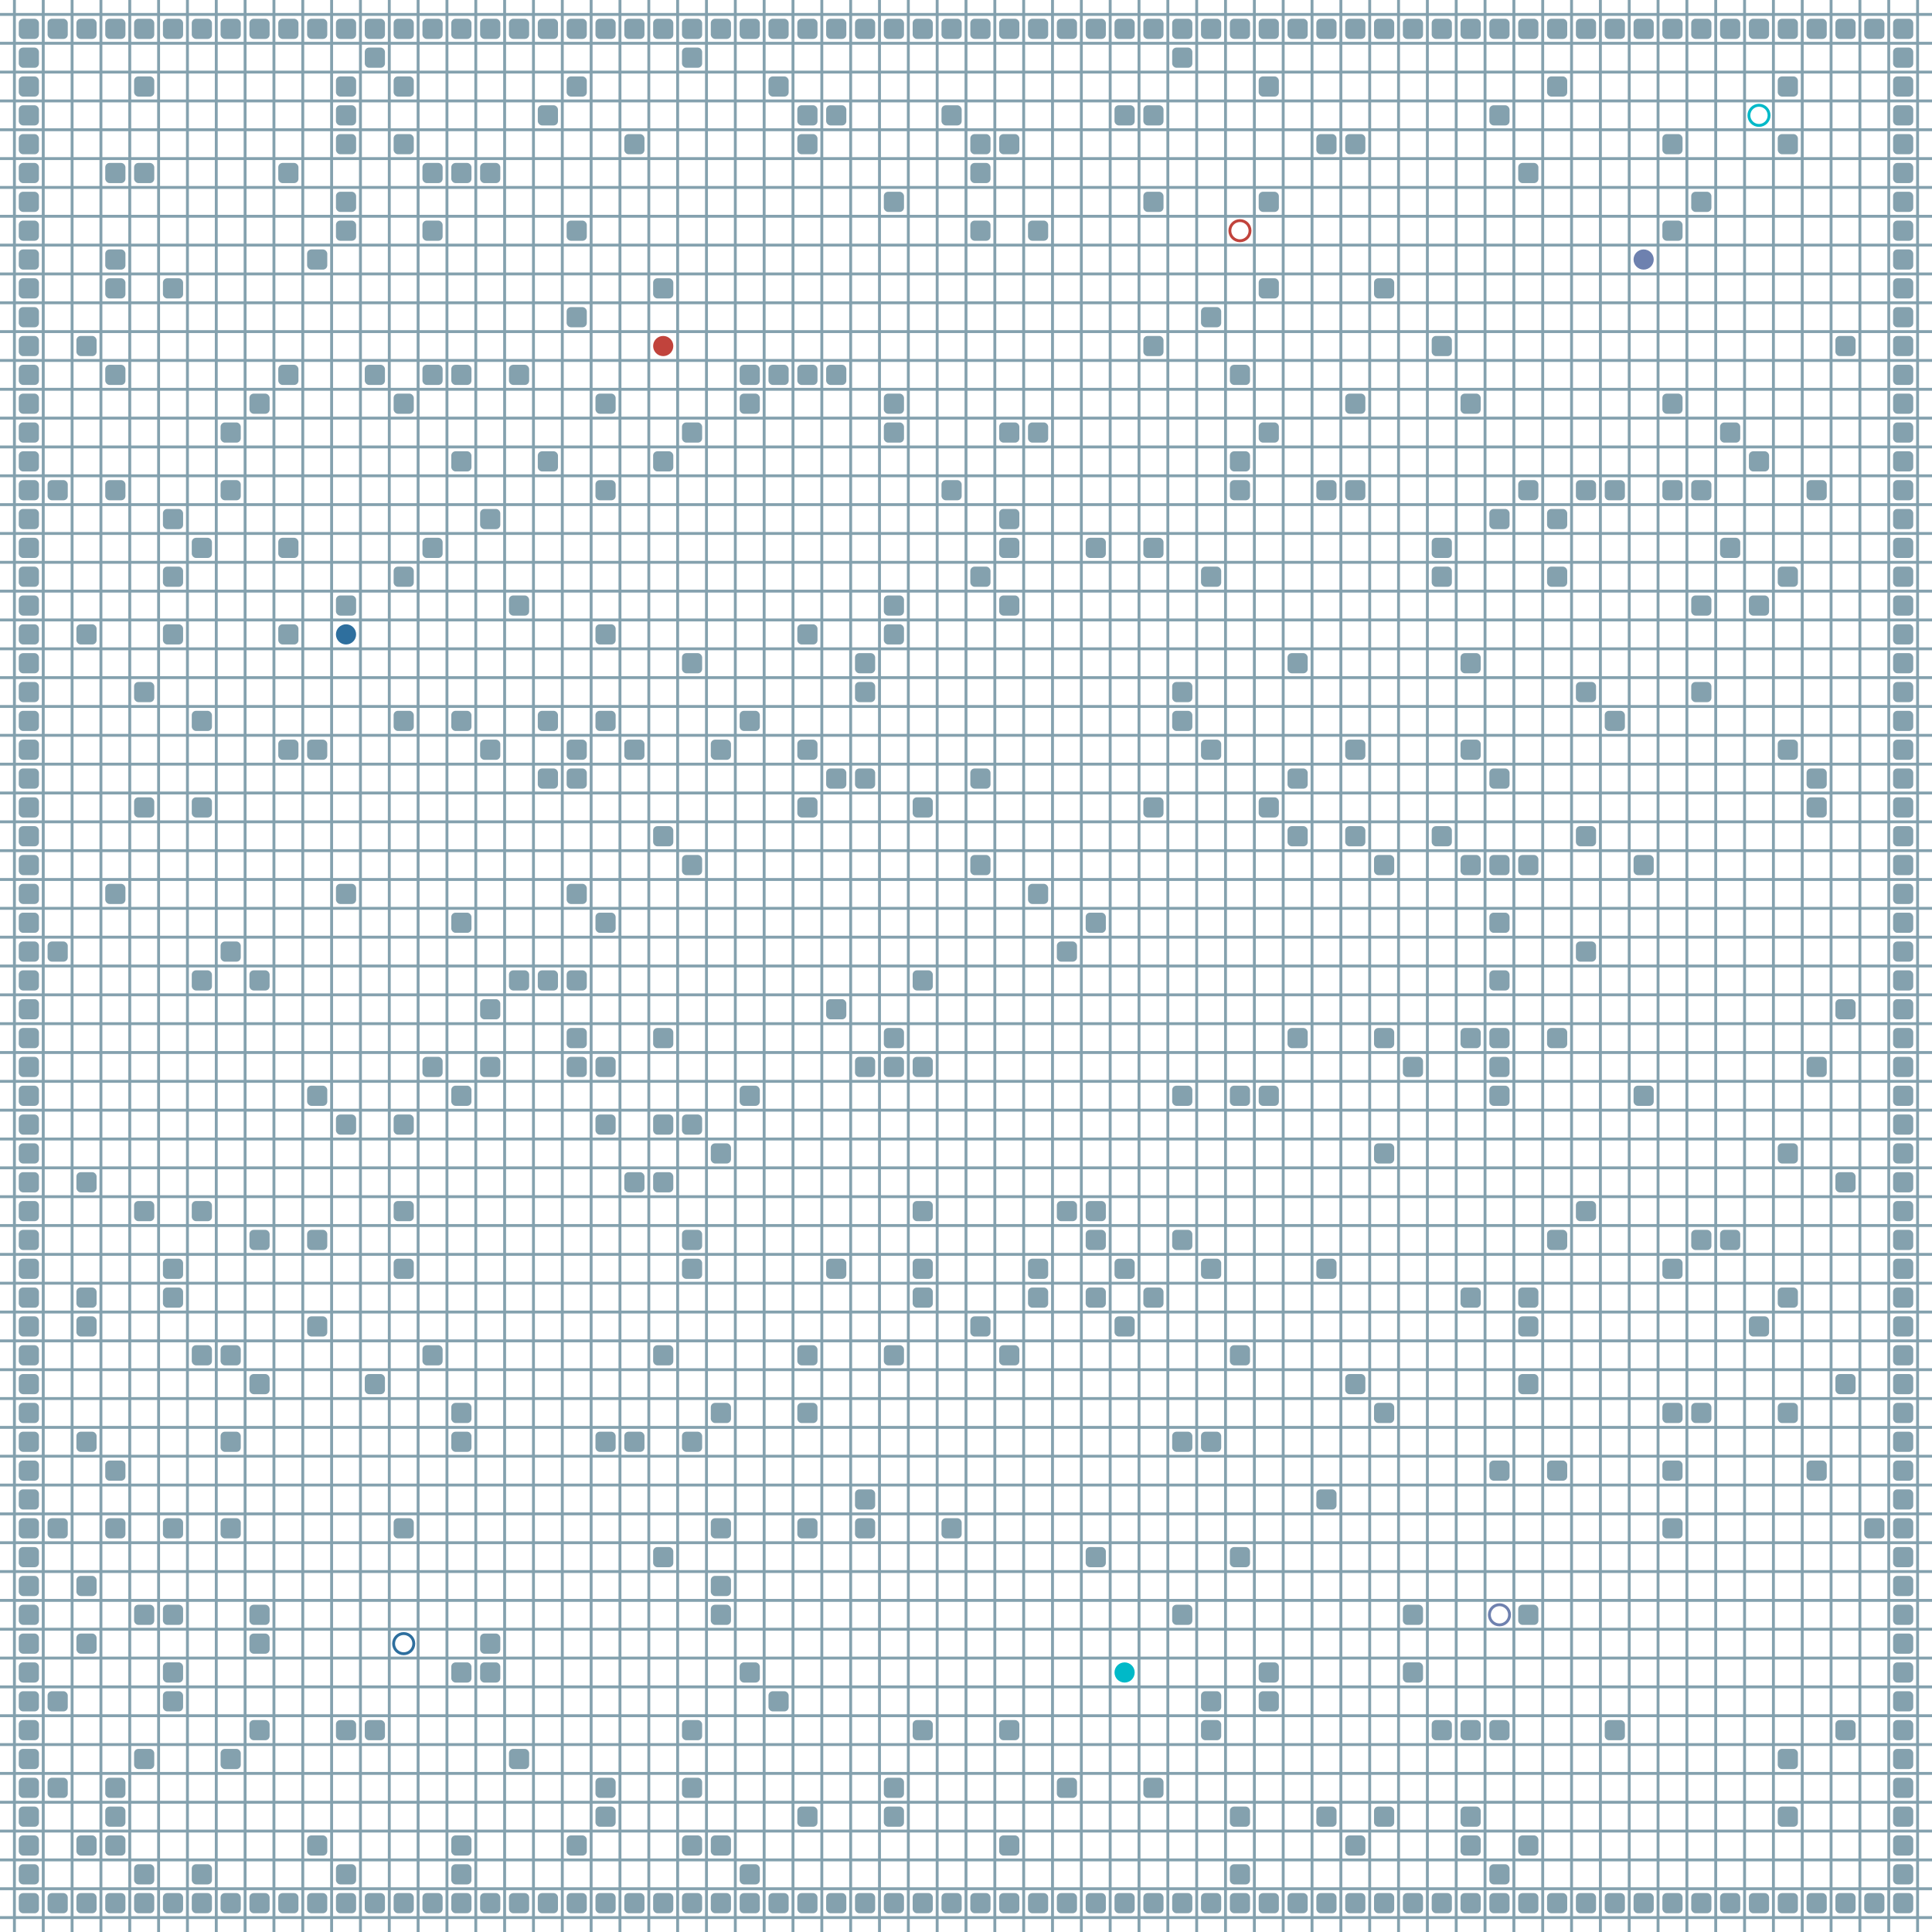 <?xml version="1.0" encoding="UTF-8"?>
        <svg xmlns="http://www.w3.org/2000/svg" xmlns:xlink="http://www.w3.org/1999/xlink"
             width="512" height="512" viewBox="0 -6700 6700 6700">
<defs>

        <rect id="obstacle" width="70" height="70" fill="#84A1AE" rx="15"/>
        <style>
        .line {stroke: #84A1AE; stroke-width: 10;}
        .agent {r: 35;}
        .target {fill: none; stroke-width: 10; r: 35;}
        </style>
        
</defs>

<line class="line" x1="-50.0" x2="-50.0" y1="0" y2="-6700" />
<line class="line" x1="50.0" x2="50.0" y1="0" y2="-6700" />
<line class="line" x1="150.0" x2="150.0" y1="0" y2="-6700" />
<line class="line" x1="250.0" x2="250.0" y1="0" y2="-6700" />
<line class="line" x1="350.0" x2="350.0" y1="0" y2="-6700" />
<line class="line" x1="450.0" x2="450.0" y1="0" y2="-6700" />
<line class="line" x1="550.0" x2="550.0" y1="0" y2="-6700" />
<line class="line" x1="650.0" x2="650.0" y1="0" y2="-6700" />
<line class="line" x1="750.0" x2="750.0" y1="0" y2="-6700" />
<line class="line" x1="850.0" x2="850.0" y1="0" y2="-6700" />
<line class="line" x1="950.0" x2="950.0" y1="0" y2="-6700" />
<line class="line" x1="1050.0" x2="1050.0" y1="0" y2="-6700" />
<line class="line" x1="1150.0" x2="1150.0" y1="0" y2="-6700" />
<line class="line" x1="1250.0" x2="1250.0" y1="0" y2="-6700" />
<line class="line" x1="1350.0" x2="1350.0" y1="0" y2="-6700" />
<line class="line" x1="1450.0" x2="1450.0" y1="0" y2="-6700" />
<line class="line" x1="1550.0" x2="1550.0" y1="0" y2="-6700" />
<line class="line" x1="1650.0" x2="1650.0" y1="0" y2="-6700" />
<line class="line" x1="1750.0" x2="1750.0" y1="0" y2="-6700" />
<line class="line" x1="1850.0" x2="1850.0" y1="0" y2="-6700" />
<line class="line" x1="1950.0" x2="1950.0" y1="0" y2="-6700" />
<line class="line" x1="2050.0" x2="2050.0" y1="0" y2="-6700" />
<line class="line" x1="2150.0" x2="2150.0" y1="0" y2="-6700" />
<line class="line" x1="2250.0" x2="2250.0" y1="0" y2="-6700" />
<line class="line" x1="2350.0" x2="2350.0" y1="0" y2="-6700" />
<line class="line" x1="2450.0" x2="2450.0" y1="0" y2="-6700" />
<line class="line" x1="2550.0" x2="2550.0" y1="0" y2="-6700" />
<line class="line" x1="2650.0" x2="2650.0" y1="0" y2="-6700" />
<line class="line" x1="2750.0" x2="2750.0" y1="0" y2="-6700" />
<line class="line" x1="2850.0" x2="2850.0" y1="0" y2="-6700" />
<line class="line" x1="2950.0" x2="2950.0" y1="0" y2="-6700" />
<line class="line" x1="3050.0" x2="3050.0" y1="0" y2="-6700" />
<line class="line" x1="3150.0" x2="3150.0" y1="0" y2="-6700" />
<line class="line" x1="3250.0" x2="3250.0" y1="0" y2="-6700" />
<line class="line" x1="3350.0" x2="3350.0" y1="0" y2="-6700" />
<line class="line" x1="3450.0" x2="3450.0" y1="0" y2="-6700" />
<line class="line" x1="3550.0" x2="3550.0" y1="0" y2="-6700" />
<line class="line" x1="3650.0" x2="3650.0" y1="0" y2="-6700" />
<line class="line" x1="3750.0" x2="3750.0" y1="0" y2="-6700" />
<line class="line" x1="3850.0" x2="3850.0" y1="0" y2="-6700" />
<line class="line" x1="3950.0" x2="3950.0" y1="0" y2="-6700" />
<line class="line" x1="4050.0" x2="4050.0" y1="0" y2="-6700" />
<line class="line" x1="4150.0" x2="4150.0" y1="0" y2="-6700" />
<line class="line" x1="4250.0" x2="4250.0" y1="0" y2="-6700" />
<line class="line" x1="4350.0" x2="4350.0" y1="0" y2="-6700" />
<line class="line" x1="4450.0" x2="4450.0" y1="0" y2="-6700" />
<line class="line" x1="4550.0" x2="4550.0" y1="0" y2="-6700" />
<line class="line" x1="4650.0" x2="4650.0" y1="0" y2="-6700" />
<line class="line" x1="4750.0" x2="4750.0" y1="0" y2="-6700" />
<line class="line" x1="4850.0" x2="4850.0" y1="0" y2="-6700" />
<line class="line" x1="4950.0" x2="4950.0" y1="0" y2="-6700" />
<line class="line" x1="5050.0" x2="5050.0" y1="0" y2="-6700" />
<line class="line" x1="5150.0" x2="5150.0" y1="0" y2="-6700" />
<line class="line" x1="5250.0" x2="5250.0" y1="0" y2="-6700" />
<line class="line" x1="5350.0" x2="5350.0" y1="0" y2="-6700" />
<line class="line" x1="5450.0" x2="5450.0" y1="0" y2="-6700" />
<line class="line" x1="5550.0" x2="5550.0" y1="0" y2="-6700" />
<line class="line" x1="5650.0" x2="5650.0" y1="0" y2="-6700" />
<line class="line" x1="5750.0" x2="5750.0" y1="0" y2="-6700" />
<line class="line" x1="5850.0" x2="5850.0" y1="0" y2="-6700" />
<line class="line" x1="5950.0" x2="5950.0" y1="0" y2="-6700" />
<line class="line" x1="6050.0" x2="6050.0" y1="0" y2="-6700" />
<line class="line" x1="6150.0" x2="6150.0" y1="0" y2="-6700" />
<line class="line" x1="6250.0" x2="6250.0" y1="0" y2="-6700" />
<line class="line" x1="6350.0" x2="6350.0" y1="0" y2="-6700" />
<line class="line" x1="6450.0" x2="6450.0" y1="0" y2="-6700" />
<line class="line" x1="6550.0" x2="6550.0" y1="0" y2="-6700" />
<line class="line" x1="6650.0" x2="6650.0" y1="0" y2="-6700" />
<line class="line" x1="0" x2="6700" y1="50.0" y2="50.0" />
<line class="line" x1="0" x2="6700" y1="-50.0" y2="-50.0" />
<line class="line" x1="0" x2="6700" y1="-150.0" y2="-150.0" />
<line class="line" x1="0" x2="6700" y1="-250.0" y2="-250.0" />
<line class="line" x1="0" x2="6700" y1="-350.0" y2="-350.0" />
<line class="line" x1="0" x2="6700" y1="-450.0" y2="-450.0" />
<line class="line" x1="0" x2="6700" y1="-550.0" y2="-550.0" />
<line class="line" x1="0" x2="6700" y1="-650.0" y2="-650.0" />
<line class="line" x1="0" x2="6700" y1="-750.0" y2="-750.0" />
<line class="line" x1="0" x2="6700" y1="-850.0" y2="-850.0" />
<line class="line" x1="0" x2="6700" y1="-950.0" y2="-950.0" />
<line class="line" x1="0" x2="6700" y1="-1050.0" y2="-1050.0" />
<line class="line" x1="0" x2="6700" y1="-1150.0" y2="-1150.0" />
<line class="line" x1="0" x2="6700" y1="-1250.0" y2="-1250.0" />
<line class="line" x1="0" x2="6700" y1="-1350.0" y2="-1350.0" />
<line class="line" x1="0" x2="6700" y1="-1450.0" y2="-1450.0" />
<line class="line" x1="0" x2="6700" y1="-1550.0" y2="-1550.0" />
<line class="line" x1="0" x2="6700" y1="-1650.0" y2="-1650.0" />
<line class="line" x1="0" x2="6700" y1="-1750.0" y2="-1750.0" />
<line class="line" x1="0" x2="6700" y1="-1850.0" y2="-1850.0" />
<line class="line" x1="0" x2="6700" y1="-1950.0" y2="-1950.0" />
<line class="line" x1="0" x2="6700" y1="-2050.0" y2="-2050.0" />
<line class="line" x1="0" x2="6700" y1="-2150.0" y2="-2150.0" />
<line class="line" x1="0" x2="6700" y1="-2250.0" y2="-2250.0" />
<line class="line" x1="0" x2="6700" y1="-2350.0" y2="-2350.0" />
<line class="line" x1="0" x2="6700" y1="-2450.0" y2="-2450.0" />
<line class="line" x1="0" x2="6700" y1="-2550.0" y2="-2550.0" />
<line class="line" x1="0" x2="6700" y1="-2650.0" y2="-2650.0" />
<line class="line" x1="0" x2="6700" y1="-2750.0" y2="-2750.0" />
<line class="line" x1="0" x2="6700" y1="-2850.0" y2="-2850.0" />
<line class="line" x1="0" x2="6700" y1="-2950.0" y2="-2950.0" />
<line class="line" x1="0" x2="6700" y1="-3050.0" y2="-3050.0" />
<line class="line" x1="0" x2="6700" y1="-3150.0" y2="-3150.0" />
<line class="line" x1="0" x2="6700" y1="-3250.0" y2="-3250.0" />
<line class="line" x1="0" x2="6700" y1="-3350.0" y2="-3350.0" />
<line class="line" x1="0" x2="6700" y1="-3450.0" y2="-3450.0" />
<line class="line" x1="0" x2="6700" y1="-3550.0" y2="-3550.0" />
<line class="line" x1="0" x2="6700" y1="-3650.0" y2="-3650.0" />
<line class="line" x1="0" x2="6700" y1="-3750.0" y2="-3750.0" />
<line class="line" x1="0" x2="6700" y1="-3850.0" y2="-3850.0" />
<line class="line" x1="0" x2="6700" y1="-3950.0" y2="-3950.0" />
<line class="line" x1="0" x2="6700" y1="-4050.0" y2="-4050.0" />
<line class="line" x1="0" x2="6700" y1="-4150.0" y2="-4150.0" />
<line class="line" x1="0" x2="6700" y1="-4250.0" y2="-4250.0" />
<line class="line" x1="0" x2="6700" y1="-4350.0" y2="-4350.0" />
<line class="line" x1="0" x2="6700" y1="-4450.0" y2="-4450.0" />
<line class="line" x1="0" x2="6700" y1="-4550.0" y2="-4550.0" />
<line class="line" x1="0" x2="6700" y1="-4650.0" y2="-4650.0" />
<line class="line" x1="0" x2="6700" y1="-4750.0" y2="-4750.0" />
<line class="line" x1="0" x2="6700" y1="-4850.0" y2="-4850.0" />
<line class="line" x1="0" x2="6700" y1="-4950.0" y2="-4950.0" />
<line class="line" x1="0" x2="6700" y1="-5050.0" y2="-5050.0" />
<line class="line" x1="0" x2="6700" y1="-5150.0" y2="-5150.0" />
<line class="line" x1="0" x2="6700" y1="-5250.0" y2="-5250.0" />
<line class="line" x1="0" x2="6700" y1="-5350.0" y2="-5350.0" />
<line class="line" x1="0" x2="6700" y1="-5450.0" y2="-5450.0" />
<line class="line" x1="0" x2="6700" y1="-5550.0" y2="-5550.0" />
<line class="line" x1="0" x2="6700" y1="-5650.0" y2="-5650.0" />
<line class="line" x1="0" x2="6700" y1="-5750.0" y2="-5750.0" />
<line class="line" x1="0" x2="6700" y1="-5850.0" y2="-5850.0" />
<line class="line" x1="0" x2="6700" y1="-5950.0" y2="-5950.0" />
<line class="line" x1="0" x2="6700" y1="-6050.0" y2="-6050.0" />
<line class="line" x1="0" x2="6700" y1="-6150.0" y2="-6150.0" />
<line class="line" x1="0" x2="6700" y1="-6250.0" y2="-6250.0" />
<line class="line" x1="0" x2="6700" y1="-6350.0" y2="-6350.0" />
<line class="line" x1="0" x2="6700" y1="-6450.0" y2="-6450.0" />
<line class="line" x1="0" x2="6700" y1="-6550.0" y2="-6550.0" />
<line class="line" x1="0" x2="6700" y1="-6650.0" y2="-6650.0" />
<use href="#obstacle" x="65" y="-135" />
<use href="#obstacle" x="65" y="-235" />
<use href="#obstacle" x="65" y="-335" />
<use href="#obstacle" x="65" y="-435" />
<use href="#obstacle" x="65" y="-535" />
<use href="#obstacle" x="65" y="-635" />
<use href="#obstacle" x="65" y="-735" />
<use href="#obstacle" x="65" y="-835" />
<use href="#obstacle" x="65" y="-935" />
<use href="#obstacle" x="65" y="-1035" />
<use href="#obstacle" x="65" y="-1135" />
<use href="#obstacle" x="65" y="-1235" />
<use href="#obstacle" x="65" y="-1335" />
<use href="#obstacle" x="65" y="-1435" />
<use href="#obstacle" x="65" y="-1535" />
<use href="#obstacle" x="65" y="-1635" />
<use href="#obstacle" x="65" y="-1735" />
<use href="#obstacle" x="65" y="-1835" />
<use href="#obstacle" x="65" y="-1935" />
<use href="#obstacle" x="65" y="-2035" />
<use href="#obstacle" x="65" y="-2135" />
<use href="#obstacle" x="65" y="-2235" />
<use href="#obstacle" x="65" y="-2335" />
<use href="#obstacle" x="65" y="-2435" />
<use href="#obstacle" x="65" y="-2535" />
<use href="#obstacle" x="65" y="-2635" />
<use href="#obstacle" x="65" y="-2735" />
<use href="#obstacle" x="65" y="-2835" />
<use href="#obstacle" x="65" y="-2935" />
<use href="#obstacle" x="65" y="-3035" />
<use href="#obstacle" x="65" y="-3135" />
<use href="#obstacle" x="65" y="-3235" />
<use href="#obstacle" x="65" y="-3335" />
<use href="#obstacle" x="65" y="-3435" />
<use href="#obstacle" x="65" y="-3535" />
<use href="#obstacle" x="65" y="-3635" />
<use href="#obstacle" x="65" y="-3735" />
<use href="#obstacle" x="65" y="-3835" />
<use href="#obstacle" x="65" y="-3935" />
<use href="#obstacle" x="65" y="-4035" />
<use href="#obstacle" x="65" y="-4135" />
<use href="#obstacle" x="65" y="-4235" />
<use href="#obstacle" x="65" y="-4335" />
<use href="#obstacle" x="65" y="-4435" />
<use href="#obstacle" x="65" y="-4535" />
<use href="#obstacle" x="65" y="-4635" />
<use href="#obstacle" x="65" y="-4735" />
<use href="#obstacle" x="65" y="-4835" />
<use href="#obstacle" x="65" y="-4935" />
<use href="#obstacle" x="65" y="-5035" />
<use href="#obstacle" x="65" y="-5135" />
<use href="#obstacle" x="65" y="-5235" />
<use href="#obstacle" x="65" y="-5335" />
<use href="#obstacle" x="65" y="-5435" />
<use href="#obstacle" x="65" y="-5535" />
<use href="#obstacle" x="65" y="-5635" />
<use href="#obstacle" x="65" y="-5735" />
<use href="#obstacle" x="65" y="-5835" />
<use href="#obstacle" x="65" y="-5935" />
<use href="#obstacle" x="65" y="-6035" />
<use href="#obstacle" x="65" y="-6135" />
<use href="#obstacle" x="65" y="-6235" />
<use href="#obstacle" x="65" y="-6335" />
<use href="#obstacle" x="65" y="-6435" />
<use href="#obstacle" x="65" y="-6535" />
<use href="#obstacle" x="65" y="-6635" />
<use href="#obstacle" x="165" y="-135" />
<use href="#obstacle" x="165" y="-535" />
<use href="#obstacle" x="165" y="-835" />
<use href="#obstacle" x="165" y="-1435" />
<use href="#obstacle" x="165" y="-3435" />
<use href="#obstacle" x="165" y="-5035" />
<use href="#obstacle" x="165" y="-6635" />
<use href="#obstacle" x="265" y="-135" />
<use href="#obstacle" x="265" y="-335" />
<use href="#obstacle" x="265" y="-1035" />
<use href="#obstacle" x="265" y="-1235" />
<use href="#obstacle" x="265" y="-1735" />
<use href="#obstacle" x="265" y="-2135" />
<use href="#obstacle" x="265" y="-2235" />
<use href="#obstacle" x="265" y="-2635" />
<use href="#obstacle" x="265" y="-4535" />
<use href="#obstacle" x="265" y="-5535" />
<use href="#obstacle" x="265" y="-6635" />
<use href="#obstacle" x="365" y="-135" />
<use href="#obstacle" x="365" y="-335" />
<use href="#obstacle" x="365" y="-435" />
<use href="#obstacle" x="365" y="-535" />
<use href="#obstacle" x="365" y="-1435" />
<use href="#obstacle" x="365" y="-1635" />
<use href="#obstacle" x="365" y="-3635" />
<use href="#obstacle" x="365" y="-5035" />
<use href="#obstacle" x="365" y="-5435" />
<use href="#obstacle" x="365" y="-5735" />
<use href="#obstacle" x="365" y="-5835" />
<use href="#obstacle" x="365" y="-6135" />
<use href="#obstacle" x="365" y="-6635" />
<use href="#obstacle" x="465" y="-135" />
<use href="#obstacle" x="465" y="-235" />
<use href="#obstacle" x="465" y="-635" />
<use href="#obstacle" x="465" y="-1135" />
<use href="#obstacle" x="465" y="-2535" />
<use href="#obstacle" x="465" y="-3935" />
<use href="#obstacle" x="465" y="-4335" />
<use href="#obstacle" x="465" y="-6135" />
<use href="#obstacle" x="465" y="-6435" />
<use href="#obstacle" x="465" y="-6635" />
<use href="#obstacle" x="565" y="-135" />
<use href="#obstacle" x="565" y="-835" />
<use href="#obstacle" x="565" y="-935" />
<use href="#obstacle" x="565" y="-1135" />
<use href="#obstacle" x="565" y="-1435" />
<use href="#obstacle" x="565" y="-2235" />
<use href="#obstacle" x="565" y="-2335" />
<use href="#obstacle" x="565" y="-4535" />
<use href="#obstacle" x="565" y="-4735" />
<use href="#obstacle" x="565" y="-4935" />
<use href="#obstacle" x="565" y="-5735" />
<use href="#obstacle" x="565" y="-6635" />
<use href="#obstacle" x="665" y="-135" />
<use href="#obstacle" x="665" y="-235" />
<use href="#obstacle" x="665" y="-2035" />
<use href="#obstacle" x="665" y="-2535" />
<use href="#obstacle" x="665" y="-3335" />
<use href="#obstacle" x="665" y="-3935" />
<use href="#obstacle" x="665" y="-4235" />
<use href="#obstacle" x="665" y="-4835" />
<use href="#obstacle" x="665" y="-6635" />
<use href="#obstacle" x="765" y="-135" />
<use href="#obstacle" x="765" y="-635" />
<use href="#obstacle" x="765" y="-1435" />
<use href="#obstacle" x="765" y="-1735" />
<use href="#obstacle" x="765" y="-2035" />
<use href="#obstacle" x="765" y="-3435" />
<use href="#obstacle" x="765" y="-5035" />
<use href="#obstacle" x="765" y="-5235" />
<use href="#obstacle" x="765" y="-6635" />
<use href="#obstacle" x="865" y="-135" />
<use href="#obstacle" x="865" y="-735" />
<use href="#obstacle" x="865" y="-1035" />
<use href="#obstacle" x="865" y="-1135" />
<use href="#obstacle" x="865" y="-1935" />
<use href="#obstacle" x="865" y="-2435" />
<use href="#obstacle" x="865" y="-3335" />
<use href="#obstacle" x="865" y="-5335" />
<use href="#obstacle" x="865" y="-6635" />
<use href="#obstacle" x="965" y="-135" />
<use href="#obstacle" x="965" y="-4135" />
<use href="#obstacle" x="965" y="-4535" />
<use href="#obstacle" x="965" y="-4835" />
<use href="#obstacle" x="965" y="-5435" />
<use href="#obstacle" x="965" y="-6135" />
<use href="#obstacle" x="965" y="-6635" />
<use href="#obstacle" x="1065" y="-135" />
<use href="#obstacle" x="1065" y="-335" />
<use href="#obstacle" x="1065" y="-2135" />
<use href="#obstacle" x="1065" y="-2435" />
<use href="#obstacle" x="1065" y="-2935" />
<use href="#obstacle" x="1065" y="-4135" />
<use href="#obstacle" x="1065" y="-5835" />
<use href="#obstacle" x="1065" y="-6635" />
<use href="#obstacle" x="1165" y="-135" />
<use href="#obstacle" x="1165" y="-235" />
<use href="#obstacle" x="1165" y="-735" />
<use href="#obstacle" x="1165" y="-2835" />
<use href="#obstacle" x="1165" y="-3635" />
<use href="#obstacle" x="1165" y="-4635" />
<use href="#obstacle" x="1165" y="-5935" />
<use href="#obstacle" x="1165" y="-6035" />
<use href="#obstacle" x="1165" y="-6235" />
<use href="#obstacle" x="1165" y="-6335" />
<use href="#obstacle" x="1165" y="-6435" />
<use href="#obstacle" x="1165" y="-6635" />
<use href="#obstacle" x="1265" y="-135" />
<use href="#obstacle" x="1265" y="-735" />
<use href="#obstacle" x="1265" y="-1935" />
<use href="#obstacle" x="1265" y="-5435" />
<use href="#obstacle" x="1265" y="-6535" />
<use href="#obstacle" x="1265" y="-6635" />
<use href="#obstacle" x="1365" y="-135" />
<use href="#obstacle" x="1365" y="-1435" />
<use href="#obstacle" x="1365" y="-2335" />
<use href="#obstacle" x="1365" y="-2535" />
<use href="#obstacle" x="1365" y="-2835" />
<use href="#obstacle" x="1365" y="-4235" />
<use href="#obstacle" x="1365" y="-4735" />
<use href="#obstacle" x="1365" y="-5335" />
<use href="#obstacle" x="1365" y="-6235" />
<use href="#obstacle" x="1365" y="-6435" />
<use href="#obstacle" x="1365" y="-6635" />
<use href="#obstacle" x="1465" y="-135" />
<use href="#obstacle" x="1465" y="-2035" />
<use href="#obstacle" x="1465" y="-3035" />
<use href="#obstacle" x="1465" y="-4835" />
<use href="#obstacle" x="1465" y="-5435" />
<use href="#obstacle" x="1465" y="-5935" />
<use href="#obstacle" x="1465" y="-6135" />
<use href="#obstacle" x="1465" y="-6635" />
<use href="#obstacle" x="1565" y="-135" />
<use href="#obstacle" x="1565" y="-235" />
<use href="#obstacle" x="1565" y="-335" />
<use href="#obstacle" x="1565" y="-935" />
<use href="#obstacle" x="1565" y="-1735" />
<use href="#obstacle" x="1565" y="-1835" />
<use href="#obstacle" x="1565" y="-2935" />
<use href="#obstacle" x="1565" y="-3535" />
<use href="#obstacle" x="1565" y="-4235" />
<use href="#obstacle" x="1565" y="-5135" />
<use href="#obstacle" x="1565" y="-5435" />
<use href="#obstacle" x="1565" y="-6135" />
<use href="#obstacle" x="1565" y="-6635" />
<use href="#obstacle" x="1665" y="-135" />
<use href="#obstacle" x="1665" y="-935" />
<use href="#obstacle" x="1665" y="-1035" />
<use href="#obstacle" x="1665" y="-3035" />
<use href="#obstacle" x="1665" y="-3235" />
<use href="#obstacle" x="1665" y="-4135" />
<use href="#obstacle" x="1665" y="-4935" />
<use href="#obstacle" x="1665" y="-6135" />
<use href="#obstacle" x="1665" y="-6635" />
<use href="#obstacle" x="1765" y="-135" />
<use href="#obstacle" x="1765" y="-635" />
<use href="#obstacle" x="1765" y="-3335" />
<use href="#obstacle" x="1765" y="-4635" />
<use href="#obstacle" x="1765" y="-5435" />
<use href="#obstacle" x="1765" y="-6635" />
<use href="#obstacle" x="1865" y="-135" />
<use href="#obstacle" x="1865" y="-3335" />
<use href="#obstacle" x="1865" y="-4035" />
<use href="#obstacle" x="1865" y="-4235" />
<use href="#obstacle" x="1865" y="-5135" />
<use href="#obstacle" x="1865" y="-6335" />
<use href="#obstacle" x="1865" y="-6635" />
<use href="#obstacle" x="1965" y="-135" />
<use href="#obstacle" x="1965" y="-335" />
<use href="#obstacle" x="1965" y="-3035" />
<use href="#obstacle" x="1965" y="-3135" />
<use href="#obstacle" x="1965" y="-3335" />
<use href="#obstacle" x="1965" y="-3635" />
<use href="#obstacle" x="1965" y="-4035" />
<use href="#obstacle" x="1965" y="-4135" />
<use href="#obstacle" x="1965" y="-5635" />
<use href="#obstacle" x="1965" y="-5935" />
<use href="#obstacle" x="1965" y="-6435" />
<use href="#obstacle" x="1965" y="-6635" />
<use href="#obstacle" x="2065" y="-135" />
<use href="#obstacle" x="2065" y="-435" />
<use href="#obstacle" x="2065" y="-535" />
<use href="#obstacle" x="2065" y="-1735" />
<use href="#obstacle" x="2065" y="-2835" />
<use href="#obstacle" x="2065" y="-3035" />
<use href="#obstacle" x="2065" y="-3535" />
<use href="#obstacle" x="2065" y="-4235" />
<use href="#obstacle" x="2065" y="-4535" />
<use href="#obstacle" x="2065" y="-5035" />
<use href="#obstacle" x="2065" y="-5335" />
<use href="#obstacle" x="2065" y="-6635" />
<use href="#obstacle" x="2165" y="-135" />
<use href="#obstacle" x="2165" y="-1735" />
<use href="#obstacle" x="2165" y="-2635" />
<use href="#obstacle" x="2165" y="-4135" />
<use href="#obstacle" x="2165" y="-6235" />
<use href="#obstacle" x="2165" y="-6635" />
<use href="#obstacle" x="2265" y="-135" />
<use href="#obstacle" x="2265" y="-1335" />
<use href="#obstacle" x="2265" y="-2035" />
<use href="#obstacle" x="2265" y="-2635" />
<use href="#obstacle" x="2265" y="-2835" />
<use href="#obstacle" x="2265" y="-3135" />
<use href="#obstacle" x="2265" y="-3835" />
<use href="#obstacle" x="2265" y="-5135" />
<use href="#obstacle" x="2265" y="-5735" />
<use href="#obstacle" x="2265" y="-6635" />
<use href="#obstacle" x="2365" y="-135" />
<use href="#obstacle" x="2365" y="-335" />
<use href="#obstacle" x="2365" y="-535" />
<use href="#obstacle" x="2365" y="-735" />
<use href="#obstacle" x="2365" y="-1735" />
<use href="#obstacle" x="2365" y="-2335" />
<use href="#obstacle" x="2365" y="-2435" />
<use href="#obstacle" x="2365" y="-2835" />
<use href="#obstacle" x="2365" y="-3735" />
<use href="#obstacle" x="2365" y="-4435" />
<use href="#obstacle" x="2365" y="-5235" />
<use href="#obstacle" x="2365" y="-6535" />
<use href="#obstacle" x="2365" y="-6635" />
<use href="#obstacle" x="2465" y="-135" />
<use href="#obstacle" x="2465" y="-335" />
<use href="#obstacle" x="2465" y="-1135" />
<use href="#obstacle" x="2465" y="-1235" />
<use href="#obstacle" x="2465" y="-1435" />
<use href="#obstacle" x="2465" y="-1835" />
<use href="#obstacle" x="2465" y="-2735" />
<use href="#obstacle" x="2465" y="-4135" />
<use href="#obstacle" x="2465" y="-6635" />
<use href="#obstacle" x="2565" y="-135" />
<use href="#obstacle" x="2565" y="-235" />
<use href="#obstacle" x="2565" y="-935" />
<use href="#obstacle" x="2565" y="-2935" />
<use href="#obstacle" x="2565" y="-4235" />
<use href="#obstacle" x="2565" y="-5335" />
<use href="#obstacle" x="2565" y="-5435" />
<use href="#obstacle" x="2565" y="-6635" />
<use href="#obstacle" x="2665" y="-135" />
<use href="#obstacle" x="2665" y="-835" />
<use href="#obstacle" x="2665" y="-5435" />
<use href="#obstacle" x="2665" y="-6435" />
<use href="#obstacle" x="2665" y="-6635" />
<use href="#obstacle" x="2765" y="-135" />
<use href="#obstacle" x="2765" y="-435" />
<use href="#obstacle" x="2765" y="-1435" />
<use href="#obstacle" x="2765" y="-1835" />
<use href="#obstacle" x="2765" y="-2035" />
<use href="#obstacle" x="2765" y="-3935" />
<use href="#obstacle" x="2765" y="-4135" />
<use href="#obstacle" x="2765" y="-4535" />
<use href="#obstacle" x="2765" y="-5435" />
<use href="#obstacle" x="2765" y="-6235" />
<use href="#obstacle" x="2765" y="-6335" />
<use href="#obstacle" x="2765" y="-6635" />
<use href="#obstacle" x="2865" y="-135" />
<use href="#obstacle" x="2865" y="-2335" />
<use href="#obstacle" x="2865" y="-3235" />
<use href="#obstacle" x="2865" y="-4035" />
<use href="#obstacle" x="2865" y="-5435" />
<use href="#obstacle" x="2865" y="-6335" />
<use href="#obstacle" x="2865" y="-6635" />
<use href="#obstacle" x="2965" y="-135" />
<use href="#obstacle" x="2965" y="-1435" />
<use href="#obstacle" x="2965" y="-1535" />
<use href="#obstacle" x="2965" y="-3035" />
<use href="#obstacle" x="2965" y="-4035" />
<use href="#obstacle" x="2965" y="-4335" />
<use href="#obstacle" x="2965" y="-4435" />
<use href="#obstacle" x="2965" y="-6635" />
<use href="#obstacle" x="3065" y="-135" />
<use href="#obstacle" x="3065" y="-435" />
<use href="#obstacle" x="3065" y="-535" />
<use href="#obstacle" x="3065" y="-2035" />
<use href="#obstacle" x="3065" y="-3035" />
<use href="#obstacle" x="3065" y="-3135" />
<use href="#obstacle" x="3065" y="-4535" />
<use href="#obstacle" x="3065" y="-4635" />
<use href="#obstacle" x="3065" y="-5235" />
<use href="#obstacle" x="3065" y="-5335" />
<use href="#obstacle" x="3065" y="-6035" />
<use href="#obstacle" x="3065" y="-6635" />
<use href="#obstacle" x="3165" y="-135" />
<use href="#obstacle" x="3165" y="-735" />
<use href="#obstacle" x="3165" y="-2235" />
<use href="#obstacle" x="3165" y="-2335" />
<use href="#obstacle" x="3165" y="-2535" />
<use href="#obstacle" x="3165" y="-3035" />
<use href="#obstacle" x="3165" y="-3335" />
<use href="#obstacle" x="3165" y="-3935" />
<use href="#obstacle" x="3165" y="-6635" />
<use href="#obstacle" x="3265" y="-135" />
<use href="#obstacle" x="3265" y="-1435" />
<use href="#obstacle" x="3265" y="-5035" />
<use href="#obstacle" x="3265" y="-6335" />
<use href="#obstacle" x="3265" y="-6635" />
<use href="#obstacle" x="3365" y="-135" />
<use href="#obstacle" x="3365" y="-2135" />
<use href="#obstacle" x="3365" y="-3735" />
<use href="#obstacle" x="3365" y="-4035" />
<use href="#obstacle" x="3365" y="-4735" />
<use href="#obstacle" x="3365" y="-5935" />
<use href="#obstacle" x="3365" y="-6135" />
<use href="#obstacle" x="3365" y="-6235" />
<use href="#obstacle" x="3365" y="-6635" />
<use href="#obstacle" x="3465" y="-135" />
<use href="#obstacle" x="3465" y="-335" />
<use href="#obstacle" x="3465" y="-735" />
<use href="#obstacle" x="3465" y="-2035" />
<use href="#obstacle" x="3465" y="-4635" />
<use href="#obstacle" x="3465" y="-4835" />
<use href="#obstacle" x="3465" y="-4935" />
<use href="#obstacle" x="3465" y="-5235" />
<use href="#obstacle" x="3465" y="-6235" />
<use href="#obstacle" x="3465" y="-6635" />
<use href="#obstacle" x="3565" y="-135" />
<use href="#obstacle" x="3565" y="-2235" />
<use href="#obstacle" x="3565" y="-2335" />
<use href="#obstacle" x="3565" y="-3635" />
<use href="#obstacle" x="3565" y="-5235" />
<use href="#obstacle" x="3565" y="-5935" />
<use href="#obstacle" x="3565" y="-6635" />
<use href="#obstacle" x="3665" y="-135" />
<use href="#obstacle" x="3665" y="-535" />
<use href="#obstacle" x="3665" y="-2535" />
<use href="#obstacle" x="3665" y="-3435" />
<use href="#obstacle" x="3665" y="-6635" />
<use href="#obstacle" x="3765" y="-135" />
<use href="#obstacle" x="3765" y="-1335" />
<use href="#obstacle" x="3765" y="-2235" />
<use href="#obstacle" x="3765" y="-2435" />
<use href="#obstacle" x="3765" y="-2535" />
<use href="#obstacle" x="3765" y="-3535" />
<use href="#obstacle" x="3765" y="-4835" />
<use href="#obstacle" x="3765" y="-6635" />
<use href="#obstacle" x="3865" y="-135" />
<use href="#obstacle" x="3865" y="-2135" />
<use href="#obstacle" x="3865" y="-2335" />
<use href="#obstacle" x="3865" y="-6335" />
<use href="#obstacle" x="3865" y="-6635" />
<use href="#obstacle" x="3965" y="-135" />
<use href="#obstacle" x="3965" y="-535" />
<use href="#obstacle" x="3965" y="-2235" />
<use href="#obstacle" x="3965" y="-3935" />
<use href="#obstacle" x="3965" y="-4835" />
<use href="#obstacle" x="3965" y="-5535" />
<use href="#obstacle" x="3965" y="-6035" />
<use href="#obstacle" x="3965" y="-6335" />
<use href="#obstacle" x="3965" y="-6635" />
<use href="#obstacle" x="4065" y="-135" />
<use href="#obstacle" x="4065" y="-1135" />
<use href="#obstacle" x="4065" y="-1735" />
<use href="#obstacle" x="4065" y="-2435" />
<use href="#obstacle" x="4065" y="-2935" />
<use href="#obstacle" x="4065" y="-4235" />
<use href="#obstacle" x="4065" y="-4335" />
<use href="#obstacle" x="4065" y="-6535" />
<use href="#obstacle" x="4065" y="-6635" />
<use href="#obstacle" x="4165" y="-135" />
<use href="#obstacle" x="4165" y="-735" />
<use href="#obstacle" x="4165" y="-835" />
<use href="#obstacle" x="4165" y="-1735" />
<use href="#obstacle" x="4165" y="-2335" />
<use href="#obstacle" x="4165" y="-4135" />
<use href="#obstacle" x="4165" y="-4735" />
<use href="#obstacle" x="4165" y="-5635" />
<use href="#obstacle" x="4165" y="-6635" />
<use href="#obstacle" x="4265" y="-135" />
<use href="#obstacle" x="4265" y="-235" />
<use href="#obstacle" x="4265" y="-435" />
<use href="#obstacle" x="4265" y="-1335" />
<use href="#obstacle" x="4265" y="-2035" />
<use href="#obstacle" x="4265" y="-2935" />
<use href="#obstacle" x="4265" y="-5035" />
<use href="#obstacle" x="4265" y="-5135" />
<use href="#obstacle" x="4265" y="-5435" />
<use href="#obstacle" x="4265" y="-6635" />
<use href="#obstacle" x="4365" y="-135" />
<use href="#obstacle" x="4365" y="-835" />
<use href="#obstacle" x="4365" y="-935" />
<use href="#obstacle" x="4365" y="-2935" />
<use href="#obstacle" x="4365" y="-3935" />
<use href="#obstacle" x="4365" y="-5235" />
<use href="#obstacle" x="4365" y="-5735" />
<use href="#obstacle" x="4365" y="-6035" />
<use href="#obstacle" x="4365" y="-6435" />
<use href="#obstacle" x="4365" y="-6635" />
<use href="#obstacle" x="4465" y="-135" />
<use href="#obstacle" x="4465" y="-3135" />
<use href="#obstacle" x="4465" y="-3835" />
<use href="#obstacle" x="4465" y="-4035" />
<use href="#obstacle" x="4465" y="-4435" />
<use href="#obstacle" x="4465" y="-6635" />
<use href="#obstacle" x="4565" y="-135" />
<use href="#obstacle" x="4565" y="-435" />
<use href="#obstacle" x="4565" y="-1535" />
<use href="#obstacle" x="4565" y="-2335" />
<use href="#obstacle" x="4565" y="-5035" />
<use href="#obstacle" x="4565" y="-6235" />
<use href="#obstacle" x="4565" y="-6635" />
<use href="#obstacle" x="4665" y="-135" />
<use href="#obstacle" x="4665" y="-335" />
<use href="#obstacle" x="4665" y="-1935" />
<use href="#obstacle" x="4665" y="-3835" />
<use href="#obstacle" x="4665" y="-4135" />
<use href="#obstacle" x="4665" y="-5035" />
<use href="#obstacle" x="4665" y="-5335" />
<use href="#obstacle" x="4665" y="-6235" />
<use href="#obstacle" x="4665" y="-6635" />
<use href="#obstacle" x="4765" y="-135" />
<use href="#obstacle" x="4765" y="-435" />
<use href="#obstacle" x="4765" y="-1835" />
<use href="#obstacle" x="4765" y="-2735" />
<use href="#obstacle" x="4765" y="-3135" />
<use href="#obstacle" x="4765" y="-3735" />
<use href="#obstacle" x="4765" y="-5735" />
<use href="#obstacle" x="4765" y="-6635" />
<use href="#obstacle" x="4865" y="-135" />
<use href="#obstacle" x="4865" y="-935" />
<use href="#obstacle" x="4865" y="-1135" />
<use href="#obstacle" x="4865" y="-3035" />
<use href="#obstacle" x="4865" y="-6635" />
<use href="#obstacle" x="4965" y="-135" />
<use href="#obstacle" x="4965" y="-735" />
<use href="#obstacle" x="4965" y="-3835" />
<use href="#obstacle" x="4965" y="-4735" />
<use href="#obstacle" x="4965" y="-4835" />
<use href="#obstacle" x="4965" y="-5535" />
<use href="#obstacle" x="4965" y="-6635" />
<use href="#obstacle" x="5065" y="-135" />
<use href="#obstacle" x="5065" y="-335" />
<use href="#obstacle" x="5065" y="-435" />
<use href="#obstacle" x="5065" y="-735" />
<use href="#obstacle" x="5065" y="-2235" />
<use href="#obstacle" x="5065" y="-3135" />
<use href="#obstacle" x="5065" y="-3735" />
<use href="#obstacle" x="5065" y="-4135" />
<use href="#obstacle" x="5065" y="-4435" />
<use href="#obstacle" x="5065" y="-5335" />
<use href="#obstacle" x="5065" y="-6635" />
<use href="#obstacle" x="5165" y="-135" />
<use href="#obstacle" x="5165" y="-235" />
<use href="#obstacle" x="5165" y="-735" />
<use href="#obstacle" x="5165" y="-1635" />
<use href="#obstacle" x="5165" y="-2935" />
<use href="#obstacle" x="5165" y="-3035" />
<use href="#obstacle" x="5165" y="-3135" />
<use href="#obstacle" x="5165" y="-3335" />
<use href="#obstacle" x="5165" y="-3535" />
<use href="#obstacle" x="5165" y="-3735" />
<use href="#obstacle" x="5165" y="-4035" />
<use href="#obstacle" x="5165" y="-4935" />
<use href="#obstacle" x="5165" y="-6335" />
<use href="#obstacle" x="5165" y="-6635" />
<use href="#obstacle" x="5265" y="-135" />
<use href="#obstacle" x="5265" y="-335" />
<use href="#obstacle" x="5265" y="-1135" />
<use href="#obstacle" x="5265" y="-1935" />
<use href="#obstacle" x="5265" y="-2135" />
<use href="#obstacle" x="5265" y="-2235" />
<use href="#obstacle" x="5265" y="-3735" />
<use href="#obstacle" x="5265" y="-5035" />
<use href="#obstacle" x="5265" y="-6135" />
<use href="#obstacle" x="5265" y="-6635" />
<use href="#obstacle" x="5365" y="-135" />
<use href="#obstacle" x="5365" y="-1635" />
<use href="#obstacle" x="5365" y="-2435" />
<use href="#obstacle" x="5365" y="-3135" />
<use href="#obstacle" x="5365" y="-4735" />
<use href="#obstacle" x="5365" y="-4935" />
<use href="#obstacle" x="5365" y="-6435" />
<use href="#obstacle" x="5365" y="-6635" />
<use href="#obstacle" x="5465" y="-135" />
<use href="#obstacle" x="5465" y="-2535" />
<use href="#obstacle" x="5465" y="-3435" />
<use href="#obstacle" x="5465" y="-3835" />
<use href="#obstacle" x="5465" y="-4335" />
<use href="#obstacle" x="5465" y="-5035" />
<use href="#obstacle" x="5465" y="-6635" />
<use href="#obstacle" x="5565" y="-135" />
<use href="#obstacle" x="5565" y="-735" />
<use href="#obstacle" x="5565" y="-4235" />
<use href="#obstacle" x="5565" y="-5035" />
<use href="#obstacle" x="5565" y="-6635" />
<use href="#obstacle" x="5665" y="-135" />
<use href="#obstacle" x="5665" y="-2935" />
<use href="#obstacle" x="5665" y="-3735" />
<use href="#obstacle" x="5665" y="-6635" />
<use href="#obstacle" x="5765" y="-135" />
<use href="#obstacle" x="5765" y="-1435" />
<use href="#obstacle" x="5765" y="-1635" />
<use href="#obstacle" x="5765" y="-1835" />
<use href="#obstacle" x="5765" y="-2335" />
<use href="#obstacle" x="5765" y="-5035" />
<use href="#obstacle" x="5765" y="-5335" />
<use href="#obstacle" x="5765" y="-5935" />
<use href="#obstacle" x="5765" y="-6235" />
<use href="#obstacle" x="5765" y="-6635" />
<use href="#obstacle" x="5865" y="-135" />
<use href="#obstacle" x="5865" y="-1835" />
<use href="#obstacle" x="5865" y="-2435" />
<use href="#obstacle" x="5865" y="-4335" />
<use href="#obstacle" x="5865" y="-4635" />
<use href="#obstacle" x="5865" y="-5035" />
<use href="#obstacle" x="5865" y="-6035" />
<use href="#obstacle" x="5865" y="-6635" />
<use href="#obstacle" x="5965" y="-135" />
<use href="#obstacle" x="5965" y="-2435" />
<use href="#obstacle" x="5965" y="-4835" />
<use href="#obstacle" x="5965" y="-5235" />
<use href="#obstacle" x="5965" y="-6635" />
<use href="#obstacle" x="6065" y="-135" />
<use href="#obstacle" x="6065" y="-2135" />
<use href="#obstacle" x="6065" y="-4635" />
<use href="#obstacle" x="6065" y="-5135" />
<use href="#obstacle" x="6065" y="-6635" />
<use href="#obstacle" x="6165" y="-135" />
<use href="#obstacle" x="6165" y="-435" />
<use href="#obstacle" x="6165" y="-635" />
<use href="#obstacle" x="6165" y="-1835" />
<use href="#obstacle" x="6165" y="-2235" />
<use href="#obstacle" x="6165" y="-2735" />
<use href="#obstacle" x="6165" y="-4135" />
<use href="#obstacle" x="6165" y="-4735" />
<use href="#obstacle" x="6165" y="-6235" />
<use href="#obstacle" x="6165" y="-6435" />
<use href="#obstacle" x="6165" y="-6635" />
<use href="#obstacle" x="6265" y="-135" />
<use href="#obstacle" x="6265" y="-1635" />
<use href="#obstacle" x="6265" y="-3035" />
<use href="#obstacle" x="6265" y="-3935" />
<use href="#obstacle" x="6265" y="-4035" />
<use href="#obstacle" x="6265" y="-5035" />
<use href="#obstacle" x="6265" y="-6635" />
<use href="#obstacle" x="6365" y="-135" />
<use href="#obstacle" x="6365" y="-735" />
<use href="#obstacle" x="6365" y="-1935" />
<use href="#obstacle" x="6365" y="-2635" />
<use href="#obstacle" x="6365" y="-3235" />
<use href="#obstacle" x="6365" y="-5535" />
<use href="#obstacle" x="6365" y="-6635" />
<use href="#obstacle" x="6465" y="-135" />
<use href="#obstacle" x="6465" y="-1435" />
<use href="#obstacle" x="6465" y="-6635" />
<use href="#obstacle" x="6565" y="-135" />
<use href="#obstacle" x="6565" y="-235" />
<use href="#obstacle" x="6565" y="-335" />
<use href="#obstacle" x="6565" y="-435" />
<use href="#obstacle" x="6565" y="-535" />
<use href="#obstacle" x="6565" y="-635" />
<use href="#obstacle" x="6565" y="-735" />
<use href="#obstacle" x="6565" y="-835" />
<use href="#obstacle" x="6565" y="-935" />
<use href="#obstacle" x="6565" y="-1035" />
<use href="#obstacle" x="6565" y="-1135" />
<use href="#obstacle" x="6565" y="-1235" />
<use href="#obstacle" x="6565" y="-1335" />
<use href="#obstacle" x="6565" y="-1435" />
<use href="#obstacle" x="6565" y="-1535" />
<use href="#obstacle" x="6565" y="-1635" />
<use href="#obstacle" x="6565" y="-1735" />
<use href="#obstacle" x="6565" y="-1835" />
<use href="#obstacle" x="6565" y="-1935" />
<use href="#obstacle" x="6565" y="-2035" />
<use href="#obstacle" x="6565" y="-2135" />
<use href="#obstacle" x="6565" y="-2235" />
<use href="#obstacle" x="6565" y="-2335" />
<use href="#obstacle" x="6565" y="-2435" />
<use href="#obstacle" x="6565" y="-2535" />
<use href="#obstacle" x="6565" y="-2635" />
<use href="#obstacle" x="6565" y="-2735" />
<use href="#obstacle" x="6565" y="-2835" />
<use href="#obstacle" x="6565" y="-2935" />
<use href="#obstacle" x="6565" y="-3035" />
<use href="#obstacle" x="6565" y="-3135" />
<use href="#obstacle" x="6565" y="-3235" />
<use href="#obstacle" x="6565" y="-3335" />
<use href="#obstacle" x="6565" y="-3435" />
<use href="#obstacle" x="6565" y="-3535" />
<use href="#obstacle" x="6565" y="-3635" />
<use href="#obstacle" x="6565" y="-3735" />
<use href="#obstacle" x="6565" y="-3835" />
<use href="#obstacle" x="6565" y="-3935" />
<use href="#obstacle" x="6565" y="-4035" />
<use href="#obstacle" x="6565" y="-4135" />
<use href="#obstacle" x="6565" y="-4235" />
<use href="#obstacle" x="6565" y="-4335" />
<use href="#obstacle" x="6565" y="-4435" />
<use href="#obstacle" x="6565" y="-4535" />
<use href="#obstacle" x="6565" y="-4635" />
<use href="#obstacle" x="6565" y="-4735" />
<use href="#obstacle" x="6565" y="-4835" />
<use href="#obstacle" x="6565" y="-4935" />
<use href="#obstacle" x="6565" y="-5035" />
<use href="#obstacle" x="6565" y="-5135" />
<use href="#obstacle" x="6565" y="-5235" />
<use href="#obstacle" x="6565" y="-5335" />
<use href="#obstacle" x="6565" y="-5435" />
<use href="#obstacle" x="6565" y="-5535" />
<use href="#obstacle" x="6565" y="-5635" />
<use href="#obstacle" x="6565" y="-5735" />
<use href="#obstacle" x="6565" y="-5835" />
<use href="#obstacle" x="6565" y="-5935" />
<use href="#obstacle" x="6565" y="-6035" />
<use href="#obstacle" x="6565" y="-6135" />
<use href="#obstacle" x="6565" y="-6235" />
<use href="#obstacle" x="6565" y="-6335" />
<use href="#obstacle" x="6565" y="-6435" />
<use href="#obstacle" x="6565" y="-6535" />
<use href="#obstacle" x="6565" y="-6635" />
<circle class="agent" cx="2300" cy="-5500" fill="#c1433c" r="35"> <animate attributeName="cy" dur="19.25s" keyTimes="0.0;0.013;0.026;0.038;0.051;0.064;0.077;0.218;0.231;0.308;0.321;1.0" repeatCount="indefinite" values="-5500;-5500;-5600;-5600;-5700;-5800;-5900;-5900;-6000;-6000;-5900;-5900"/>
<animate attributeName="cx" dur="19.25s" keyTimes="0.0;0.013;0.026;0.038;0.077;0.09;0.103;0.115;0.128;0.141;0.154;0.167;0.179;0.192;0.231;0.244;0.256;0.269;0.282;0.295;0.308;0.321;0.333;0.346;0.359;0.372;1.0" repeatCount="indefinite" values="2300;2300;2300;2400;2400;2500;2600;2700;2800;2900;3000;3100;3200;3300;3300;3400;3500;3600;3700;3800;3900;3900;4000;4100;4200;4300;4300"/>
<animate attributeName="visibility" dur="19.25s" keyTimes="0.0;0.013;1.0" repeatCount="indefinite" values="visible;visible;visible"/> </circle>
<circle class="agent" cx="1200" cy="-4500" fill="#2e6f9e" r="35"> <animate attributeName="cy" dur="19.25s" keyTimes="0.0;0.013;0.026;0.038;0.051;0.064;0.077;0.09;0.103;0.115;0.128;0.141;0.154;0.167;0.179;0.192;0.205;0.218;0.231;0.244;0.256;0.269;0.282;0.295;0.308;0.321;0.333;0.346;0.359;0.372;0.385;0.397;0.41;0.423;0.436;0.449;0.462;0.474;0.487;0.5;0.513;1.0" repeatCount="indefinite" values="-4500;-4500;-4400;-4300;-4200;-4100;-4000;-3900;-3800;-3800;-3700;-3600;-3500;-3400;-3300;-3200;-3100;-3000;-2900;-2800;-2700;-2600;-2500;-2400;-2300;-2200;-2100;-2000;-2000;-1900;-1800;-1700;-1600;-1500;-1500;-1400;-1300;-1200;-1100;-1100;-1000;-1000"/>
<animate attributeName="cx" dur="19.25s" keyTimes="0.0;0.013;0.103;0.115;0.346;0.359;0.423;0.436;0.487;0.5;1.0" repeatCount="indefinite" values="1200;1200;1200;1300;1300;1400;1400;1300;1300;1400;1400"/>
<animate attributeName="visibility" dur="19.25s" keyTimes="0.0;0.013;1.0" repeatCount="indefinite" values="visible;visible;visible"/> </circle>
<circle class="agent" cx="5700" cy="-5800" fill="#6e81af" r="35"> <animate attributeName="cy" dur="19.25s" keyTimes="0.0;0.013;0.077;0.09;0.103;0.115;0.128;0.141;0.154;0.167;0.179;0.192;0.205;0.218;0.231;0.244;0.256;0.269;0.282;0.295;0.308;0.321;0.333;0.346;0.359;0.372;0.385;0.397;0.41;0.423;0.436;0.449;0.462;0.474;0.487;0.5;0.513;0.526;0.538;0.551;0.564;0.577;0.59;0.603;0.615;0.628;0.641;0.654;0.667;0.679;0.692;0.705;0.718;0.731;0.744;0.756;1.0" repeatCount="indefinite" values="-5800;-5800;-5800;-5700;-5600;-5500;-5400;-5300;-5200;-5100;-5000;-5000;-4900;-4800;-4700;-4600;-4500;-4500;-4400;-4300;-4200;-4100;-4000;-3900;-3900;-3800;-3700;-3600;-3500;-3400;-3300;-3200;-3200;-3100;-3000;-2900;-2800;-2700;-2600;-2500;-2400;-2300;-2200;-2100;-2000;-1900;-1800;-1700;-1600;-1500;-1400;-1300;-1300;-1200;-1200;-1100;-1100"/>
<animate attributeName="cx" dur="19.25s" keyTimes="0.0;0.013;0.026;0.038;0.051;0.064;0.077;0.179;0.192;0.256;0.269;0.346;0.359;0.449;0.462;0.705;0.718;0.731;0.744;1.0" repeatCount="indefinite" values="5700;5700;5600;5500;5400;5300;5200;5200;5100;5100;5000;5000;4900;4900;5000;5000;5100;5100;5200;5200"/>
<animate attributeName="visibility" dur="19.25s" keyTimes="0.0;0.013;1.0" repeatCount="indefinite" values="visible;visible;visible"/> </circle>
<circle class="agent" cx="3900" cy="-900" fill="#00b9c8" r="35"> <animate attributeName="cy" dur="19.25s" keyTimes="0.0;0.013;0.026;0.038;0.051;0.064;0.077;0.09;0.103;0.115;0.128;0.141;0.154;0.167;0.179;0.192;0.205;0.231;0.244;0.256;0.269;0.282;0.295;0.308;0.333;0.346;0.359;0.372;0.385;0.397;0.41;0.423;0.436;0.449;0.462;0.474;0.487;0.5;0.513;0.526;0.538;0.551;0.564;0.577;0.59;0.603;0.615;0.641;0.654;0.667;0.679;0.692;0.705;0.718;0.731;0.744;0.756;0.769;0.782;0.795;0.808;0.821;0.872;0.885;1.0" repeatCount="indefinite" values="-900;-900;-1000;-1100;-1200;-1300;-1400;-1500;-1600;-1700;-1800;-1900;-2000;-2000;-2100;-2100;-2200;-2200;-2300;-2400;-2500;-2600;-2700;-2800;-2800;-2900;-3000;-3000;-3100;-3200;-3300;-3400;-3500;-3600;-3700;-3800;-3900;-4000;-4100;-4200;-4300;-4400;-4500;-4600;-4700;-4800;-4900;-4900;-5000;-5100;-5200;-5300;-5400;-5500;-5600;-5600;-5700;-5800;-5900;-6000;-6100;-6200;-6200;-6300;-6300"/>
<animate attributeName="cx" dur="19.25s" keyTimes="0.0;0.013;0.154;0.167;0.179;0.192;0.205;0.218;0.231;0.308;0.321;0.333;0.359;0.372;0.615;0.628;0.641;0.731;0.744;0.821;0.833;0.846;0.859;0.872;0.885;0.897;0.91;0.923;0.936;0.949;0.962;0.974;0.987;1.0" repeatCount="indefinite" values="3900;3900;3900;4000;4000;4100;4100;4200;4300;4300;4400;4500;4500;4600;4600;4700;4800;4800;4900;4900;5000;5100;5200;5300;5300;5400;5500;5600;5700;5800;5900;6000;6100;6100"/>
<animate attributeName="visibility" dur="19.25s" keyTimes="0.0;0.013;1.0" repeatCount="indefinite" values="visible;visible;visible"/> </circle>
<circle class="target" cx="4300" cy="-5900" r="35" stroke="#c1433c"> <animate attributeName="visibility" dur="19.25s" keyTimes="0.0;0.013;1.0" repeatCount="indefinite" values="visible;visible;visible"/> </circle>
<circle class="target" cx="1400" cy="-1000" r="35" stroke="#2e6f9e"> <animate attributeName="visibility" dur="19.25s" keyTimes="0.0;0.013;1.0" repeatCount="indefinite" values="visible;visible;visible"/> </circle>
<circle class="target" cx="5200" cy="-1100" r="35" stroke="#6e81af"> <animate attributeName="visibility" dur="19.25s" keyTimes="0.0;0.013;1.0" repeatCount="indefinite" values="visible;visible;visible"/> </circle>
<circle class="target" cx="6100" cy="-6300" r="35" stroke="#00b9c8"> <animate attributeName="visibility" dur="19.25s" keyTimes="0.0;0.013;1.0" repeatCount="indefinite" values="visible;visible;visible"/> </circle>
</svg>